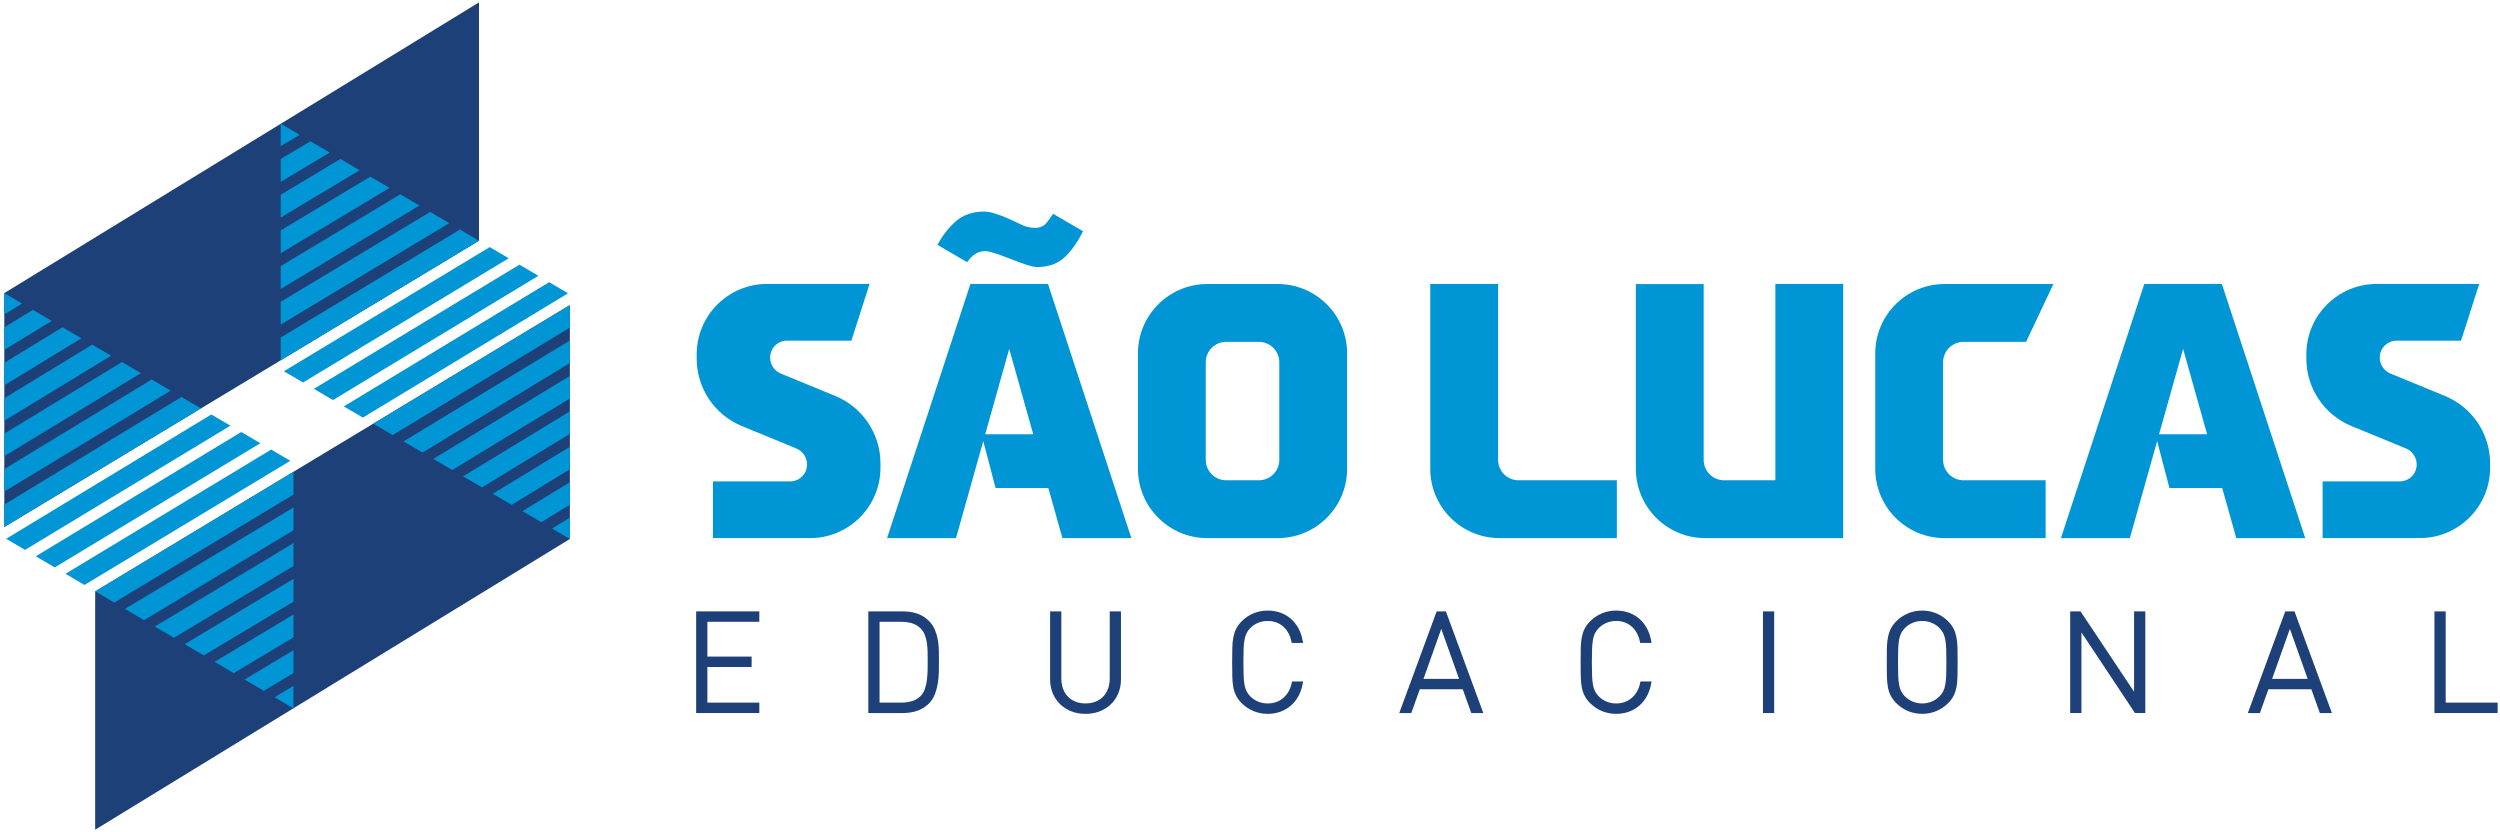 <?xml version="1.0" encoding="utf-8"?>
<!-- Generator: Adobe Illustrator 16.0.0, SVG Export Plug-In . SVG Version: 6.00 Build 0)  -->
<!DOCTYPE svg PUBLIC "-//W3C//DTD SVG 1.1//EN" "http://www.w3.org/Graphics/SVG/1.1/DTD/svg11.dtd">
<svg version="1.1" id="Layer_1" xmlns="http://www.w3.org/2000/svg" xmlns:xlink="http://www.w3.org/1999/xlink" x="0px" y="0px"
	 width="655px" height="218px" viewBox="0 0 655 218" enable-background="new 0 0 655 218" xml:space="preserve">
<g>
	<g>
		<polygon fill="#1E4079" points="24.942,154.934 24.933,157.924 24.933,217.381 24.938,217.383 149.312,141.209 149.313,79.922 		
			"/>
		<polygon fill="#1E4079" points="125.499,0.617 1.126,76.791 1.123,138.078 125.495,63.066 125.499,62.055 		"/>
		<polygon fill="#0096D5" points="53.393,171.723 76.892,157.637 76.893,151.654 48.388,168.768 		"/>
		<polygon fill="#0096D5" points="1.125,82.385 5.793,79.527 1.122,76.789 		"/>
		<polygon fill="#0096D5" points="1.125,122.898 1.125,128.795 44.714,102.348 39.737,99.43 		"/>
		<polygon fill="#0096D5" points="61.24,176.355 76.889,166.99 76.89,161.008 56.225,173.395 		"/>
		<polygon fill="#0096D5" points="1.129,85.768 1.125,91.666 13.555,84.078 8.622,81.186 		"/>
		<polygon fill="#0096D5" points="29.921,157.865 76.897,129.576 76.899,123.6 24.949,154.93 		"/>
		<polygon fill="#0096D5" points="45.558,167.098 76.893,148.285 76.895,142.303 40.564,164.148 		"/>
		<polygon fill="#0096D5" points="1.129,104.336 1.125,110.229 29.109,93.199 24.156,90.295 		"/>
		<polygon fill="#0096D5" points="37.732,162.479 76.896,138.93 76.896,132.951 32.751,159.535 		"/>
		<polygon fill="#0096D5" points="1.129,95.049 1.125,100.947 21.325,88.635 16.384,85.736 		"/>
		<polygon fill="#0096D5" points="1.125,113.611 1.125,119.51 36.905,97.77 31.941,94.859 		"/>
		<polygon fill="#0096D5" points="1.617,141.154 6.558,144.072 60.363,111.523 55.366,108.594 		"/>
		<polygon fill="#0096D5" points="14.333,148.662 68.206,116.123 63.199,113.188 9.384,145.74 		"/>
		<polygon fill="#0096D5" points="1.126,132.176 1.125,138.074 52.656,106.998 47.546,104.008 		"/>
		<polygon fill="#0096D5" points="69.101,180.996 76.888,176.344 76.888,170.359 64.073,178.029 		"/>
		<polygon fill="#0096D5" points="76.885,185.592 76.887,179.709 71.934,182.67 		"/>
		<polygon fill="#0096D5" points="22.122,153.26 76.063,120.729 71.043,117.787 17.161,150.332 		"/>
		<polygon fill="#0096D5" points="97.045,46.277 73.547,60.363 73.545,66.346 102.05,49.232 		"/>
		<polygon fill="#0096D5" points="149.315,141.211 149.313,135.615 144.644,138.473 		"/>
		<polygon fill="#0096D5" points="149.313,89.205 105.725,115.652 110.701,118.57 149.313,95.102 		"/>
		<polygon fill="#0096D5" points="89.197,41.645 73.549,51.01 73.548,56.992 94.213,44.605 		"/>
		<polygon fill="#0096D5" points="149.309,132.232 149.312,126.332 136.884,133.922 141.815,136.813 		"/>
		<polygon fill="#0096D5" points="120.517,60.135 73.54,88.424 73.538,94.4 125.488,63.07 		"/>
		<polygon fill="#0096D5" points="104.88,50.902 73.545,69.715 73.543,75.697 109.873,53.852 		"/>
		<polygon fill="#0096D5" points="149.313,107.771 121.329,124.801 126.28,127.705 149.31,113.664 		"/>
		<polygon fill="#0096D5" points="112.705,55.521 73.543,79.07 73.541,85.049 117.687,58.463 		"/>
		<polygon fill="#0096D5" points="149.313,117.053 129.113,129.365 134.055,132.264 149.31,122.951 		"/>
		<polygon fill="#0096D5" points="149.313,98.49 113.531,120.229 118.497,123.141 149.313,104.389 		"/>
		<polygon fill="#0096D5" points="143.88,73.928 90.074,106.475 95.072,109.404 148.82,76.844 		"/>
		<polygon fill="#0096D5" points="136.104,69.338 82.231,101.877 87.238,104.813 141.054,72.26 		"/>
		<polygon fill="#0096D5" points="149.313,79.924 97.786,111.002 102.891,113.99 149.311,85.824 		"/>
		<polygon fill="#0096D5" points="81.337,37.004 73.55,41.658 73.55,47.641 86.364,39.971 		"/>
		<polygon fill="#0096D5" points="73.553,32.408 73.551,38.291 78.504,35.33 		"/>
		<polygon fill="#0096D5" points="128.315,64.74 74.375,97.27 79.395,100.213 133.276,67.668 		"/>
	</g>
	<g>
		<g>
			<polygon fill="#1E4079" stroke="#1E4079" stroke-miterlimit="10" points="182.892,186.314 198.444,186.314 198.444,184.587 
				184.836,184.587 184.836,174.255 196.428,174.255 196.428,172.526 184.836,172.526 184.836,162.41 198.444,162.41 
				198.444,160.683 182.892,160.683 			"/>
			<path fill="#1E4079" stroke="#1E4079" stroke-miterlimit="10" d="M245.225,167.757c-0.156-0.876-0.401-1.723-0.737-2.538
				c-0.337-0.816-0.828-1.548-1.477-2.196c-1.56-1.56-3.696-2.34-6.407-2.34H228v25.632h8.604c1.344,0,2.556-0.198,3.636-0.594
				c1.08-0.396,2.004-0.978,2.771-1.746c0.648-0.648,1.14-1.416,1.477-2.304c0.336-0.888,0.581-1.818,0.737-2.79
				c0.156-0.973,0.24-1.956,0.253-2.952c0.012-0.996,0.018-1.926,0.018-2.79s-0.006-1.758-0.018-2.683
				C245.465,169.533,245.381,168.633,245.225,167.757z M243.534,175.532c-0.013,0.877-0.072,1.752-0.18,2.628
				c-0.108,0.877-0.295,1.705-0.559,2.484c-0.265,0.78-0.647,1.435-1.152,1.962c-0.744,0.769-1.59,1.29-2.537,1.566
				c-0.949,0.275-1.938,0.414-2.971,0.414h-6.191V162.41h6.191c1.032,0,2.021,0.139,2.971,0.414
				c0.947,0.276,1.793,0.799,2.537,1.566c0.505,0.528,0.888,1.146,1.152,1.854c0.264,0.709,0.45,1.453,0.559,2.232
				c0.107,0.78,0.167,1.572,0.18,2.376c0.012,0.805,0.018,1.565,0.018,2.286C243.551,173.858,243.545,174.656,243.534,175.532z"/>
			<path fill="#1E4079" stroke="#1E4079" stroke-miterlimit="10" d="M291.251,177.746c0,1.057-0.162,2.022-0.485,2.898
				c-0.324,0.876-0.787,1.62-1.387,2.231c-0.6,0.612-1.319,1.087-2.159,1.423c-0.841,0.336-1.776,0.504-2.809,0.504
				s-1.968-0.168-2.808-0.504c-0.841-0.336-1.561-0.811-2.16-1.423c-0.601-0.611-1.063-1.355-1.386-2.231
				c-0.324-0.876-0.486-1.842-0.486-2.898v-17.063h-1.944v17.315c0,1.249,0.217,2.395,0.648,3.438s1.038,1.944,1.818,2.7
				c0.779,0.756,1.703,1.344,2.771,1.764c1.067,0.42,2.25,0.63,3.546,0.63s2.478-0.21,3.546-0.63s1.992-1.008,2.772-1.764
				c0.779-0.756,1.386-1.656,1.817-2.7c0.433-1.044,0.648-2.189,0.648-3.438v-17.315h-1.944V177.746z"/>
			<path fill="#1E4079" stroke="#1E4079" stroke-miterlimit="10" d="M325.578,167.469c0.132-0.708,0.329-1.32,0.594-1.836
				c0.264-0.517,0.624-1.002,1.08-1.458c0.648-0.648,1.392-1.14,2.232-1.477c0.84-0.336,1.715-0.504,2.629-0.504
				c1.727,0,3.186,0.517,4.373,1.548c1.188,1.032,1.975,2.437,2.357,4.212h1.98c-0.215-1.151-0.576-2.189-1.08-3.113
				s-1.129-1.71-1.871-2.358c-0.744-0.648-1.604-1.146-2.574-1.494c-0.973-0.348-2.035-0.521-3.186-0.521
				c-1.225,0-2.389,0.229-3.492,0.684c-1.105,0.456-2.077,1.104-2.917,1.944c-0.576,0.576-1.026,1.176-1.351,1.8
				c-0.323,0.624-0.563,1.332-0.72,2.124s-0.246,1.71-0.27,2.754c-0.024,1.044-0.036,2.286-0.036,3.726
				c0,1.44,0.012,2.688,0.036,3.744c0.023,1.057,0.113,1.98,0.27,2.772s0.396,1.494,0.72,2.105c0.324,0.612,0.774,1.206,1.351,1.782
				c0.84,0.841,1.812,1.488,2.917,1.944c1.104,0.456,2.268,0.684,3.492,0.684c1.127,0,2.178-0.174,3.148-0.521
				c0.973-0.348,1.836-0.847,2.592-1.494c0.758-0.648,1.387-1.434,1.891-2.358c0.504-0.924,0.865-1.962,1.08-3.114h-1.908
				c-0.383,1.776-1.182,3.181-2.393,4.213c-1.213,1.032-2.684,1.548-4.41,1.548c-0.914,0-1.789-0.168-2.629-0.504
				s-1.584-0.828-2.232-1.477c-0.456-0.455-0.816-0.941-1.08-1.458c-0.265-0.516-0.462-1.128-0.594-1.836
				c-0.133-0.707-0.216-1.548-0.252-2.52c-0.036-0.973-0.054-2.143-0.054-3.511c0-1.367,0.018-2.537,0.054-3.51
				C325.362,169.017,325.445,168.177,325.578,167.469z"/>
			<path fill="#1E4079" stroke="#1E4079" stroke-miterlimit="10" d="M376.751,160.683l-9.432,25.632h2.088l2.232-6.228h11.951
				l2.232,6.228h2.088l-9.432-25.632H376.751z M372.251,178.358l5.365-15.084l5.363,15.084H372.251z"/>
			<path fill="#1E4079" stroke="#1E4079" stroke-miterlimit="10" d="M416.874,167.469c0.131-0.708,0.328-1.32,0.594-1.836
				c0.264-0.517,0.623-1.002,1.08-1.458c0.648-0.648,1.391-1.14,2.232-1.477c0.84-0.336,1.715-0.504,2.627-0.504
				c1.729,0,3.186,0.517,4.375,1.548c1.188,1.032,1.973,2.437,2.357,4.212h1.98c-0.217-1.151-0.576-2.189-1.08-3.113
				s-1.129-1.71-1.873-2.358s-1.602-1.146-2.574-1.494c-0.971-0.348-2.033-0.521-3.186-0.521c-1.225,0-2.389,0.229-3.492,0.684
				c-1.104,0.456-2.076,1.104-2.916,1.944c-0.576,0.576-1.025,1.176-1.35,1.8s-0.564,1.332-0.721,2.124s-0.246,1.71-0.27,2.754
				s-0.035,2.286-0.035,3.726c0,1.44,0.012,2.688,0.035,3.744c0.023,1.057,0.113,1.98,0.27,2.772s0.396,1.494,0.721,2.105
				c0.324,0.612,0.773,1.206,1.35,1.782c0.84,0.841,1.813,1.488,2.916,1.944s2.268,0.684,3.492,0.684
				c1.129,0,2.178-0.174,3.15-0.521s1.836-0.847,2.592-1.494c0.756-0.648,1.387-1.434,1.891-2.358
				c0.504-0.924,0.863-1.962,1.08-3.114h-1.908c-0.385,1.776-1.184,3.181-2.395,4.213c-1.213,1.032-2.682,1.548-4.41,1.548
				c-0.912,0-1.787-0.168-2.627-0.504c-0.842-0.336-1.584-0.828-2.232-1.477c-0.457-0.455-0.816-0.941-1.08-1.458
				c-0.266-0.516-0.463-1.128-0.594-1.836c-0.133-0.707-0.217-1.548-0.252-2.52c-0.037-0.973-0.055-2.143-0.055-3.511
				c0-1.367,0.018-2.537,0.055-3.51C416.657,169.017,416.741,168.177,416.874,167.469z"/>
			<rect x="462.396" y="160.683" fill="#1E4079" stroke="#1E4079" stroke-miterlimit="10" width="1.943" height="25.632"/>
			<path fill="#1E4079" stroke="#1E4079" stroke-miterlimit="10" d="M512.093,167.019c-0.156-0.792-0.396-1.5-0.721-2.124
				s-0.773-1.224-1.35-1.8c-0.84-0.84-1.813-1.488-2.916-1.944c-1.104-0.455-2.268-0.684-3.492-0.684s-2.389,0.229-3.492,0.684
				c-1.104,0.456-2.076,1.104-2.916,1.944c-0.576,0.576-1.025,1.176-1.35,1.8s-0.564,1.332-0.721,2.124s-0.246,1.71-0.27,2.754
				s-0.035,2.286-0.035,3.726c0,1.44,0.012,2.688,0.035,3.744c0.023,1.057,0.113,1.98,0.27,2.772s0.396,1.494,0.721,2.105
				c0.324,0.612,0.773,1.206,1.35,1.782c0.84,0.841,1.813,1.488,2.916,1.944s2.268,0.684,3.492,0.684s2.389-0.228,3.492-0.684
				s2.076-1.104,2.916-1.944c0.576-0.576,1.025-1.17,1.35-1.782c0.324-0.611,0.564-1.313,0.721-2.105s0.246-1.716,0.27-2.772
				c0.023-1.056,0.035-2.304,0.035-3.744c0-1.439-0.012-2.682-0.035-3.726S512.249,167.811,512.093,167.019z M510.401,177.009
				c-0.037,0.972-0.121,1.813-0.254,2.52c-0.131,0.708-0.33,1.32-0.594,1.836c-0.264,0.517-0.623,1.003-1.08,1.458
				c-0.646,0.648-1.391,1.141-2.23,1.477c-0.842,0.336-1.717,0.504-2.629,0.504s-1.787-0.168-2.627-0.504
				c-0.842-0.336-1.584-0.828-2.232-1.477c-0.457-0.455-0.816-0.941-1.08-1.458c-0.266-0.516-0.463-1.128-0.594-1.836
				c-0.133-0.707-0.217-1.548-0.252-2.52c-0.037-0.973-0.055-2.143-0.055-3.511c0-1.367,0.018-2.537,0.055-3.51
				c0.035-0.972,0.119-1.812,0.252-2.52c0.131-0.708,0.328-1.32,0.594-1.836c0.264-0.517,0.623-1.002,1.08-1.458
				c0.648-0.648,1.391-1.14,2.232-1.477c0.84-0.336,1.715-0.504,2.627-0.504s1.787,0.168,2.629,0.504
				c0.84,0.337,1.584,0.828,2.23,1.477c0.457,0.456,0.816,0.941,1.08,1.458c0.264,0.516,0.463,1.128,0.594,1.836
				c0.133,0.708,0.217,1.548,0.254,2.52c0.035,0.973,0.053,2.143,0.053,3.51C510.454,174.866,510.437,176.036,510.401,177.009z"/>
			<polygon fill="#1E4079" stroke="#1E4079" stroke-miterlimit="10" points="559.63,182.895 544.835,160.683 542.89,160.683 
				542.89,186.314 544.835,186.314 544.835,164.03 559.63,186.314 561.573,186.314 561.573,160.683 559.63,160.683 			"/>
			<path fill="#1E4079" stroke="#1E4079" stroke-miterlimit="10" d="M599.085,160.683l-9.432,25.632h2.088l2.232-6.228h11.951
				l2.232,6.228h2.088l-9.432-25.632H599.085z M594.585,178.358l5.365-15.084l5.363,15.084H594.585z"/>
			<polygon fill="#1E4079" stroke="#1E4079" stroke-miterlimit="10" points="640.271,184.587 640.271,160.683 638.325,160.683 
				638.325,186.314 653.878,186.314 653.878,184.587 			"/>
		</g>
		<path fill="#0096D5" d="M258.125,113.777l6.292-22.371l6.291,22.371H258.125z M269.201,74.393h-9.569h-5.379l-21.841,66.598
			h18.059l7.147-25.416l3.221,12.279h13.828l3.694,13.137h18.061l-21.843-66.598H269.201z"/>
		<path fill="#0096D5" d="M565.679,113.777l6.291-22.371l6.291,22.371H565.679z M576.755,74.393h-9.57h-5.379l-21.842,66.598h18.061
			l7.146-25.416l3.221,12.279h13.828l3.695,13.137h18.061l-21.844-66.598H576.755z"/>
		<g>
			<path fill="#0096D5" d="M335.175,120.484c0,2.953-2.395,5.348-5.348,5.348h-8.57c-2.953,0-5.348-2.395-5.348-5.348v-25.57
				c0-2.953,2.395-5.346,5.348-5.346h8.57c2.953,0,5.348,2.393,5.348,5.346V120.484z M334.767,74.412h-18.449
				c-10.039,0-18.18,8.141-18.18,18.182v30.213c0,10.041,8.141,18.18,18.18,18.18h18.449c10.041,0,18.18-8.139,18.18-18.18v-7.424
				V92.594C352.946,82.553,344.808,74.412,334.767,74.412"/>
			<path fill="#0096D5" d="M392.497,120.484V74.387h-17.773v48.42c0,10.041,8.141,18.18,18.182,18.18h30.705v-15.154h-25.768
				C394.89,125.832,392.497,123.438,392.497,120.484"/>
			<path fill="#0096D5" d="M514.438,89.568h16.4l7.154-15.156h-28.494c-10.041,0-18.18,8.141-18.18,18.18v30.215
				c0,10.041,8.139,18.18,18.18,18.18h26.461v-15.154h-21.521c-2.953,0-5.348-2.395-5.348-5.348V94.916
				C509.091,91.963,511.485,89.568,514.438,89.568"/>
			<path fill="#0096D5" d="M218.846,103.744l-14.253-5.863c-1.708-0.701-2.821-2.363-2.821-4.209c0-2.443,1.98-4.424,4.423-4.424
				h16.875l4.753-14.855h-26.85c-10.184,0-18.44,8.258-18.44,18.439v1.133c0,7.742,4.676,14.721,11.838,17.664l14.253,5.863
				c1.707,0.701,2.821,2.363,2.821,4.209c0,2.443-1.979,4.424-4.423,4.424h-20.219v14.855h25.441
				c10.183,0,18.439-8.258,18.439-18.439v-1.133C230.684,113.666,226.007,106.688,218.846,103.744"/>
			<path fill="#0096D5" d="M640.573,103.744l-14.252-5.863c-1.709-0.701-2.822-2.363-2.822-4.209c0-2.443,1.98-4.424,4.424-4.424
				h16.873l4.754-14.855H622.7c-10.184,0-18.439,8.258-18.439,18.439v1.133c0,7.742,4.676,14.721,11.838,17.664l14.252,5.863
				c1.707,0.701,2.822,2.363,2.822,4.209c0,2.443-1.98,4.424-4.424,4.424H608.53v14.855h25.441c10.184,0,18.439-8.258,18.439-18.439
				v-1.133C652.411,113.666,647.735,106.688,640.573,103.744"/>
			<path fill="#0096D5" d="M258.107,65.787c2.71,0,10.741,4.18,13.643,4.18c3.104,0,5.603-0.951,7.493-2.852
				c1.729-1.742,3.231-3.932,4.521-6.531l-7.852-4.576c-0.068,0.115-1.631,2.508-2.334,2.984c-0.705,0.475-1.467,0.711-2.29,0.711
				c-1.14,0-2.246-0.221-3.319-0.664c-1.072-0.441-6.869-3.609-10.129-3.609c-3.041,0-5.557,0.887-7.535,2.66
				c-1.878,1.676-3.436,3.709-4.694,6.066l7.801,4.547C254.687,66.764,256.251,65.787,258.107,65.787"/>
			<path fill="#0096D5" d="M465.144,125.832H451.71c-2.953,0-5.346-2.395-5.346-5.348V74.424h-17.773v48.383
				c0,10.039,8.139,18.182,18.18,18.182l36.145,0.004V74.389h-17.771V125.832z"/>
		</g>
	</g>
</g>
</svg>
